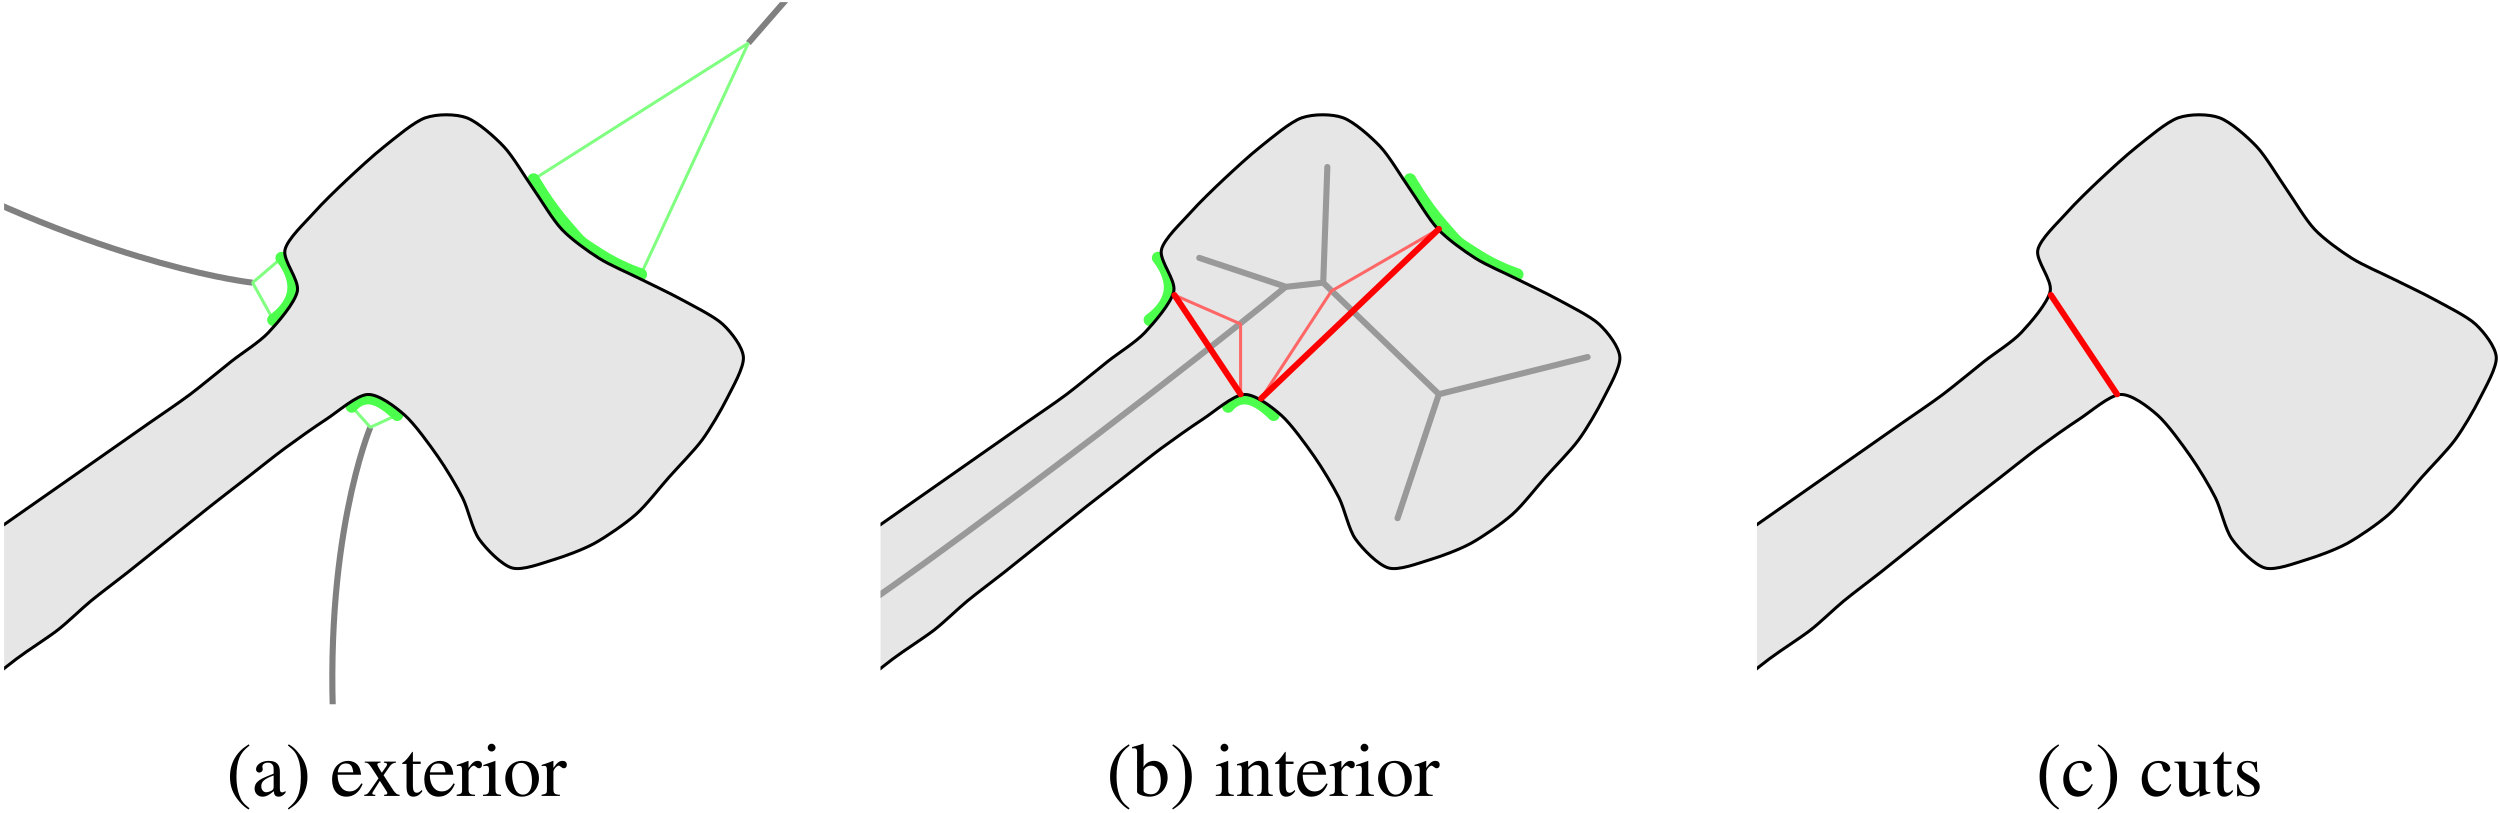 <?xml version="1.0" encoding="UTF-8"?>
<svg xmlns="http://www.w3.org/2000/svg" xmlns:xlink="http://www.w3.org/1999/xlink" width="326pt" height="106pt" viewBox="0 0 326 106" version="1.1">
<defs>
<g>
<symbol overflow="visible" id="glyph0-0">
<path style="stroke:none;" d=""/>
</symbol>
<symbol overflow="visible" id="glyph0-1">
<path style="stroke:none;" d="M 2.938 -6.734 C 2.203 -6.266 1.906 -6 1.531 -5.547 C 0.828 -4.672 0.484 -3.672 0.484 -2.516 C 0.484 -1.25 0.844 -0.266 1.719 0.75 C 2.141 1.219 2.391 1.453 2.906 1.766 L 3.031 1.609 C 2.234 0.984 1.953 0.625 1.688 -0.125 C 1.453 -0.781 1.328 -1.547 1.328 -2.547 C 1.328 -3.594 1.469 -4.406 1.734 -5.031 C 2.016 -5.641 2.312 -6 3.031 -6.578 Z M 2.938 -6.734 "/>
</symbol>
<symbol overflow="visible" id="glyph0-2">
<path style="stroke:none;" d="M 4.406 -0.656 C 4.234 -0.516 4.109 -0.469 3.969 -0.469 C 3.734 -0.469 3.672 -0.609 3.672 -1.047 L 3.672 -2.984 C 3.672 -3.516 3.625 -3.797 3.469 -4.031 C 3.25 -4.391 2.828 -4.578 2.234 -4.578 C 1.297 -4.578 0.562 -4.094 0.562 -3.469 C 0.562 -3.234 0.75 -3.047 0.984 -3.047 C 1.219 -3.047 1.438 -3.234 1.438 -3.453 C 1.438 -3.5 1.422 -3.547 1.422 -3.625 C 1.391 -3.703 1.391 -3.781 1.391 -3.859 C 1.391 -4.125 1.703 -4.344 2.109 -4.344 C 2.594 -4.344 2.859 -4.062 2.859 -3.516 L 2.859 -2.906 C 1.328 -2.297 1.156 -2.219 0.734 -1.828 C 0.516 -1.641 0.375 -1.297 0.375 -0.969 C 0.375 -0.344 0.812 0.094 1.422 0.094 C 1.859 0.094 2.266 -0.109 2.875 -0.625 C 2.922 -0.109 3.094 0.094 3.516 0.094 C 3.844 0.094 4.062 -0.016 4.406 -0.406 Z M 2.859 -1.219 C 2.859 -0.922 2.812 -0.828 2.609 -0.703 C 2.359 -0.562 2.078 -0.484 1.875 -0.484 C 1.531 -0.484 1.25 -0.812 1.25 -1.25 L 1.25 -1.281 C 1.25 -1.875 1.656 -2.234 2.859 -2.672 Z M 2.859 -1.219 "/>
</symbol>
<symbol overflow="visible" id="glyph0-3">
<path style="stroke:none;" d="M 0.375 1.766 C 1.109 1.281 1.422 1.031 1.781 0.562 C 2.5 -0.297 2.844 -1.297 2.844 -2.469 C 2.844 -3.734 2.469 -4.703 1.594 -5.719 C 1.188 -6.203 0.922 -6.422 0.406 -6.734 L 0.297 -6.578 C 1.094 -5.953 1.359 -5.609 1.641 -4.859 C 1.875 -4.188 1.984 -3.422 1.984 -2.438 C 1.984 -1.391 1.859 -0.562 1.578 0.047 C 1.312 0.672 1 1.031 0.297 1.609 Z M 0.375 1.766 "/>
</symbol>
<symbol overflow="visible" id="glyph0-4">
<path style="stroke:none;" d="M 4.062 -1.641 C 3.594 -0.875 3.156 -0.594 2.516 -0.594 C 1.953 -0.594 1.531 -0.875 1.234 -1.453 C 1.062 -1.828 0.984 -2.156 0.969 -2.766 L 4.031 -2.766 C 3.953 -3.406 3.859 -3.703 3.609 -4.016 C 3.312 -4.375 2.844 -4.578 2.328 -4.578 C 1.828 -4.578 1.359 -4.406 0.984 -4.062 C 0.516 -3.656 0.25 -2.953 0.25 -2.141 C 0.25 -0.75 0.969 0.094 2.109 0.094 C 3.062 0.094 3.812 -0.484 4.234 -1.562 Z M 0.984 -3.078 C 1.094 -3.859 1.438 -4.234 2.047 -4.234 C 2.656 -4.234 2.891 -3.953 3.016 -3.078 Z M 0.984 -3.078 "/>
</symbol>
<symbol overflow="visible" id="glyph0-5">
<path style="stroke:none;" d="M 2.766 0 L 4.781 0 L 4.781 -0.156 C 4.469 -0.156 4.266 -0.312 3.953 -0.75 L 2.688 -2.703 L 3.516 -3.891 C 3.703 -4.172 4 -4.328 4.312 -4.344 L 4.312 -4.484 L 2.734 -4.484 L 2.734 -4.344 C 3.047 -4.312 3.141 -4.25 3.141 -4.109 C 3.141 -4 3.016 -3.781 2.766 -3.469 C 2.719 -3.406 2.609 -3.234 2.469 -3.031 L 2.328 -3.234 C 2.047 -3.656 1.875 -3.984 1.875 -4.109 C 1.875 -4.25 2 -4.328 2.297 -4.344 L 2.297 -4.484 L 0.234 -4.484 L 0.234 -4.344 L 0.328 -4.344 C 0.625 -4.344 0.781 -4.203 1.094 -3.734 L 2.031 -2.297 L 0.891 -0.656 C 0.594 -0.25 0.5 -0.172 0.172 -0.156 L 0.172 0 L 1.609 0 L 1.609 -0.156 C 1.328 -0.156 1.219 -0.203 1.219 -0.328 C 1.219 -0.391 1.281 -0.531 1.422 -0.734 L 2.203 -1.969 L 3.109 -0.562 C 3.156 -0.516 3.172 -0.453 3.172 -0.391 C 3.172 -0.203 3.094 -0.172 2.766 -0.156 Z M 2.766 0 "/>
</symbol>
<symbol overflow="visible" id="glyph0-6">
<path style="stroke:none;" d="M 2.547 -4.484 L 1.531 -4.484 L 1.531 -5.641 C 1.531 -5.734 1.531 -5.766 1.469 -5.766 C 1.391 -5.688 1.328 -5.594 1.266 -5.5 C 0.891 -4.938 0.453 -4.469 0.297 -4.422 C 0.188 -4.359 0.125 -4.281 0.125 -4.234 C 0.125 -4.203 0.141 -4.188 0.172 -4.172 L 0.703 -4.172 L 0.703 -1.172 C 0.703 -0.328 1 0.094 1.578 0.094 C 2.078 0.094 2.453 -0.141 2.781 -0.656 L 2.656 -0.766 C 2.438 -0.516 2.266 -0.422 2.047 -0.422 C 1.688 -0.422 1.531 -0.688 1.531 -1.312 L 1.531 -4.172 L 2.547 -4.172 Z M 2.547 -4.484 "/>
</symbol>
<symbol overflow="visible" id="glyph0-7">
<path style="stroke:none;" d="M 0.062 -3.891 C 0.203 -3.922 0.297 -3.922 0.422 -3.922 C 0.672 -3.922 0.75 -3.766 0.75 -3.328 L 0.75 -0.844 C 0.75 -0.344 0.688 -0.266 0.047 -0.156 L 0.047 0 L 2.438 0 L 2.438 -0.156 C 1.766 -0.172 1.594 -0.328 1.594 -0.891 L 1.594 -3.141 C 1.594 -3.453 2.031 -3.953 2.297 -3.953 C 2.359 -3.953 2.438 -3.906 2.547 -3.812 C 2.719 -3.672 2.828 -3.609 2.953 -3.609 C 3.188 -3.609 3.344 -3.781 3.344 -4.062 C 3.344 -4.391 3.125 -4.578 2.797 -4.578 C 2.375 -4.578 2.078 -4.359 1.594 -3.656 L 1.594 -4.562 L 1.547 -4.578 C 1.016 -4.359 0.656 -4.234 0.062 -4.047 Z M 0.062 -3.891 "/>
</symbol>
<symbol overflow="visible" id="glyph0-8">
<path style="stroke:none;" d="M 1.75 -4.578 L 0.203 -4.031 L 0.203 -3.891 L 0.281 -3.891 C 0.406 -3.922 0.531 -3.922 0.625 -3.922 C 0.859 -3.922 0.953 -3.766 0.953 -3.328 L 0.953 -1.016 C 0.953 -0.297 0.844 -0.188 0.156 -0.156 L 0.156 0 L 2.516 0 L 2.516 -0.156 C 1.859 -0.203 1.781 -0.297 1.781 -1.016 L 1.781 -4.562 Z M 1.281 -6.812 C 1 -6.812 0.781 -6.578 0.781 -6.297 C 0.781 -6.016 1 -5.797 1.281 -5.797 C 1.562 -5.797 1.797 -6.016 1.797 -6.297 C 1.797 -6.578 1.562 -6.812 1.281 -6.812 Z M 1.281 -6.812 "/>
</symbol>
<symbol overflow="visible" id="glyph0-9">
<path style="stroke:none;" d="M 2.5 -4.578 C 1.203 -4.578 0.297 -3.625 0.297 -2.25 C 0.297 -0.906 1.219 0.094 2.469 0.094 C 3.734 0.094 4.688 -0.953 4.688 -2.328 C 4.688 -3.641 3.766 -4.578 2.5 -4.578 Z M 2.359 -4.312 C 3.203 -4.312 3.781 -3.344 3.781 -1.984 C 3.781 -0.859 3.344 -0.172 2.594 -0.172 C 2.203 -0.172 1.828 -0.422 1.625 -0.812 C 1.344 -1.328 1.188 -2.031 1.188 -2.734 C 1.188 -3.688 1.656 -4.312 2.359 -4.312 Z M 2.359 -4.312 "/>
</symbol>
<symbol overflow="visible" id="glyph0-10">
<path style="stroke:none;" d="M 1.531 -6.781 L 1.469 -6.812 C 1.062 -6.656 0.781 -6.578 0.312 -6.453 L 0.031 -6.375 L 0.031 -6.203 C 0.094 -6.219 0.125 -6.219 0.203 -6.219 C 0.594 -6.219 0.688 -6.125 0.688 -5.719 L 0.688 -0.531 C 0.688 -0.234 1.531 0.094 2.328 0.094 C 3.656 0.094 4.672 -1 4.672 -2.422 C 4.672 -3.656 3.906 -4.578 2.906 -4.578 C 2.297 -4.578 1.719 -4.234 1.531 -3.734 Z M 1.531 -3.203 C 1.531 -3.594 2 -3.953 2.516 -3.953 C 3.297 -3.953 3.781 -3.188 3.781 -1.969 C 3.781 -0.859 3.312 -0.219 2.5 -0.219 C 1.969 -0.219 1.531 -0.453 1.531 -0.703 Z M 1.531 -3.203 "/>
</symbol>
<symbol overflow="visible" id="glyph0-11">
<path style="stroke:none;" d="M 0.156 -3.969 C 0.219 -4 0.312 -4 0.422 -4 C 0.703 -4 0.797 -3.859 0.797 -3.375 L 0.797 -0.891 C 0.797 -0.328 0.688 -0.188 0.172 -0.156 L 0.172 0 L 2.297 0 L 2.297 -0.156 C 1.781 -0.188 1.641 -0.312 1.641 -0.672 L 1.641 -3.469 C 2.109 -3.922 2.328 -4.031 2.656 -4.031 C 3.156 -4.031 3.391 -3.734 3.391 -3.078 L 3.391 -0.984 C 3.391 -0.359 3.266 -0.188 2.766 -0.156 L 2.766 0 L 4.828 0 L 4.828 -0.156 C 4.344 -0.203 4.234 -0.312 4.234 -0.812 L 4.234 -3.094 C 4.234 -4.031 3.781 -4.578 3.047 -4.578 C 2.594 -4.578 2.281 -4.422 1.609 -3.781 L 1.609 -4.562 L 1.531 -4.578 C 1.047 -4.406 0.703 -4.297 0.156 -4.141 Z M 0.156 -3.969 "/>
</symbol>
<symbol overflow="visible" id="glyph0-12">
<path style="stroke:none;" d="M 3.969 -1.562 C 3.484 -0.859 3.125 -0.625 2.562 -0.625 C 1.656 -0.625 1.016 -1.422 1.016 -2.562 C 1.016 -3.594 1.562 -4.297 2.375 -4.297 C 2.734 -4.297 2.859 -4.188 2.953 -3.812 L 3.016 -3.594 C 3.094 -3.312 3.281 -3.141 3.484 -3.141 C 3.75 -3.141 3.969 -3.328 3.969 -3.562 C 3.969 -4.109 3.266 -4.578 2.438 -4.578 C 1.938 -4.578 1.438 -4.391 1.031 -4.031 C 0.531 -3.594 0.25 -2.906 0.25 -2.125 C 0.25 -0.828 1.031 0.094 2.141 0.094 C 2.594 0.094 2.984 -0.062 3.344 -0.375 C 3.625 -0.609 3.812 -0.875 4.109 -1.469 Z M 3.969 -1.562 "/>
</symbol>
<symbol overflow="visible" id="glyph0-13">
<path style="stroke:none;" d="M 4.781 -0.5 L 4.719 -0.5 C 4.266 -0.5 4.156 -0.609 4.156 -1.062 L 4.156 -4.484 L 2.578 -4.484 L 2.578 -4.312 C 3.203 -4.281 3.312 -4.188 3.312 -3.688 L 3.312 -1.344 C 3.312 -1.062 3.266 -0.922 3.125 -0.812 C 2.859 -0.594 2.547 -0.484 2.25 -0.484 C 1.859 -0.484 1.547 -0.812 1.547 -1.234 L 1.547 -4.484 L 0.094 -4.484 L 0.094 -4.344 C 0.562 -4.312 0.703 -4.172 0.703 -3.703 L 0.703 -1.203 C 0.703 -0.406 1.188 0.094 1.906 0.094 C 2.281 0.094 2.672 -0.062 2.938 -0.328 L 3.375 -0.75 L 3.375 0.062 L 3.406 0.094 C 3.906 -0.109 4.266 -0.219 4.781 -0.359 Z M 4.781 -0.5 "/>
</symbol>
<symbol overflow="visible" id="glyph0-14">
<path style="stroke:none;" d="M 3.141 -3.125 L 3.094 -4.484 L 2.984 -4.484 L 2.969 -4.469 C 2.875 -4.391 2.875 -4.391 2.828 -4.391 C 2.766 -4.391 2.672 -4.406 2.562 -4.453 C 2.344 -4.531 2.125 -4.578 1.859 -4.578 C 1.078 -4.578 0.516 -4.062 0.516 -3.344 C 0.516 -2.797 0.828 -2.391 1.672 -1.906 L 2.25 -1.578 C 2.609 -1.391 2.766 -1.141 2.766 -0.844 C 2.766 -0.406 2.453 -0.125 1.938 -0.125 C 1.609 -0.125 1.297 -0.25 1.109 -0.469 C 0.891 -0.719 0.812 -0.953 0.672 -1.516 L 0.516 -1.516 L 0.516 0.047 L 0.641 0.047 C 0.719 -0.062 0.75 -0.078 0.875 -0.078 C 0.969 -0.078 1.109 -0.062 1.328 0 C 1.609 0.062 1.891 0.094 2.062 0.094 C 2.828 0.094 3.469 -0.484 3.469 -1.172 C 3.469 -1.672 3.234 -2 2.625 -2.359 L 1.562 -3 C 1.281 -3.156 1.125 -3.406 1.125 -3.672 C 1.125 -4.078 1.438 -4.359 1.891 -4.359 C 2.469 -4.359 2.766 -4.016 2.984 -3.125 Z M 3.141 -3.125 "/>
</symbol>
</g>
<clipPath id="clip1">
  <path d="M 0.535 0.277 L 45 0.277 L 45 49 L 0.535 49 Z M 0.535 0.277 "/>
</clipPath>
<clipPath id="clip2">
  <path d="M 32 44 L 66 44 L 66 91.836 L 32 91.836 Z M 32 44 "/>
</clipPath>
<clipPath id="clip3">
  <path d="M 86 0.277 L 102.867 0.277 L 102.867 17 L 86 17 Z M 86 0.277 "/>
</clipPath>
<clipPath id="clip4">
  <path d="M 47 0.277 L 102.867 0.277 L 102.867 59 L 47 59 Z M 47 0.277 "/>
</clipPath>
<clipPath id="clip5">
  <path d="M 0.535 14 L 97 14 L 97 91.836 L 0.535 91.836 Z M 0.535 14 "/>
</clipPath>
<clipPath id="clip6">
  <path d="M 0.535 9 L 102.867 9 L 102.867 91.836 L 0.535 91.836 Z M 0.535 9 "/>
</clipPath>
<clipPath id="clip7">
  <path d="M 161 0.277 L 217.152 0.277 L 217.152 59 L 161 59 Z M 161 0.277 "/>
</clipPath>
<clipPath id="clip8">
  <path d="M 114.82 14 L 212 14 L 212 91.836 L 114.82 91.836 Z M 114.82 14 "/>
</clipPath>
<clipPath id="clip9">
  <path d="M 114.82 9 L 217 9 L 217 91.836 L 114.82 91.836 Z M 114.82 9 "/>
</clipPath>
<clipPath id="clip10">
  <path d="M 114.82 26 L 179 26 L 179 91.836 L 114.82 91.836 Z M 114.82 26 "/>
</clipPath>
<clipPath id="clip11">
  <path d="M 145 10 L 217.152 10 L 217.152 79 L 145 79 Z M 145 10 "/>
</clipPath>
<clipPath id="clip12">
  <path d="M 229.109 14 L 326 14 L 326 91.836 L 229.109 91.836 Z M 229.109 14 "/>
</clipPath>
<clipPath id="clip13">
  <path d="M 229.109 9 L 326 9 L 326 91.836 L 229.109 91.836 Z M 229.109 9 "/>
</clipPath>
</defs>
<g id="surface1">
<g clip-path="url(#clip1)" clip-rule="nonzero">
<path style="fill:none;stroke-width:0.797;stroke-linecap:butt;stroke-linejoin:miter;stroke:rgb(50%,50%,50%);stroke-opacity:1;stroke-miterlimit:10;" d="M -0 -0 C -0 -0 -17.746 1.902 -43.176 15.043 C -68.61 28.183 -91.649 47.359 -91.649 47.359 " transform="matrix(1,0,0,-1,32.942,36.863)"/>
</g>
<g clip-path="url(#clip2)" clip-rule="nonzero">
<path style="fill:none;stroke-width:0.797;stroke-linecap:butt;stroke-linejoin:miter;stroke:rgb(50%,50%,50%);stroke-opacity:1;stroke-miterlimit:10;" d="M -0.002 -0.001 C -0.002 -0.001 -6.365 -15.044 -4.674 -41.505 C -2.978 -67.97 6.1 -95.364 6.1 -95.364 " transform="matrix(1,0,0,-1,48.295,55.718)"/>
</g>
<g clip-path="url(#clip3)" clip-rule="nonzero">
<path style="fill:none;stroke-width:0.797;stroke-linecap:butt;stroke-linejoin:miter;stroke:rgb(50%,50%,50%);stroke-opacity:1;stroke-miterlimit:10;" d="M 0 0.002 C 0 0.002 18.746 21.502 18.746 21.502 " transform="matrix(1,0,0,-1,97.586,5.619)"/>
</g>
<path style="fill:none;stroke-width:0.398;stroke-linecap:butt;stroke-linejoin:bevel;stroke:rgb(50%,100%,50%);stroke-opacity:1;stroke-miterlimit:10;" d="M 0.002 0.002 L -3.772 -3.232 L -1.076 -8.08 " transform="matrix(1,0,0,-1,36.713,33.631)"/>
<path style="fill:none;stroke-width:0.398;stroke-linecap:butt;stroke-linejoin:bevel;stroke:rgb(50%,100%,50%);stroke-opacity:1;stroke-miterlimit:10;" d="M 0 0.001 L 2.422 -2.695 L 5.926 -1.077 " transform="matrix(1,0,0,-1,45.871,53.024)"/>
<path style="fill:none;stroke-width:0.398;stroke-linecap:butt;stroke-linejoin:bevel;stroke:rgb(50%,100%,50%);stroke-opacity:1;stroke-miterlimit:10;" d="M -0.002 0.001 L 14.006 30.169 L -14.006 12.392 " transform="matrix(1,0,0,-1,83.58,35.786)"/>
<path style="fill:none;stroke-width:1.594;stroke-linecap:round;stroke-linejoin:miter;stroke:rgb(29.999%,100%,29.999%);stroke-opacity:1;stroke-miterlimit:10;" d="M 0.002 0.002 C 0.002 0.002 1.822 -2.104 1.525 -4.346 C 1.224 -6.592 -1.076 -8.08 -1.076 -8.08 " transform="matrix(1,0,0,-1,36.713,33.631)"/>
<path style="fill:none;stroke-width:1.594;stroke-linecap:round;stroke-linejoin:miter;stroke:rgb(29.999%,100%,29.999%);stroke-opacity:1;stroke-miterlimit:10;" d="M 0 0.001 C 0 0.001 0.953 1.341 2.598 1.044 C 4.242 0.743 5.926 -1.077 5.926 -1.077 " transform="matrix(1,0,0,-1,45.871,53.024)"/>
<g clip-path="url(#clip4)" clip-rule="nonzero">
<path style="fill:none;stroke-width:1.594;stroke-linecap:round;stroke-linejoin:miter;stroke:rgb(29.999%,100%,29.999%);stroke-opacity:1;stroke-miterlimit:10;" d="M -0.002 0.001 C -0.002 0.001 -2.767 0.872 -5.486 2.653 C -8.205 4.438 -7.431 3.724 -9.795 6.427 C -12.162 9.126 -14.006 12.392 -14.006 12.392 " transform="matrix(1,0,0,-1,83.58,35.786)"/>
</g>
<g clip-path="url(#clip5)" clip-rule="nonzero">
<path style=" stroke:none;fill-rule:nonzero;fill:rgb(89.999%,89.999%,89.999%);fill-opacity:1;" d="M -85.102 141.387 C -84.426 142.73 -81.672 144.949 -80.254 145.695 C -78.832 146.441 -76.359 147.223 -74.867 146.773 C -73.371 146.324 -70.898 143.809 -69.48 142.465 C -68.062 141.117 -66.051 138.574 -64.633 137.078 C -63.215 135.582 -60.668 132.961 -59.246 131.691 C -57.828 130.422 -55.746 129.043 -54.398 127.922 C -53.055 126.801 -50.973 124.809 -49.551 123.613 C -48.133 122.418 -45.586 120.426 -44.168 119.305 C -42.746 118.184 -40.664 116.504 -39.32 115.535 C -37.977 114.562 -35.816 113.273 -34.473 112.305 C -33.129 111.332 -31.043 109.504 -29.625 108.531 C -28.207 107.562 -25.734 106.348 -24.238 105.301 C -22.746 104.254 -20.348 102.113 -18.855 100.992 C -17.359 99.871 -14.961 98.195 -13.469 97.223 C -11.973 96.25 -9.5 94.961 -8.082 93.992 C -6.66 93.02 -4.652 91.34 -3.234 90.219 C -1.816 89.102 0.656 87.031 2.152 85.914 C 3.645 84.793 6.191 83.188 7.539 82.145 C 8.883 81.098 10.578 79.418 11.848 78.371 C 13.117 77.324 15.273 75.723 16.691 74.602 C 18.113 73.48 20.586 71.488 22.078 70.293 C 23.574 69.098 26.047 67.105 27.465 65.984 C 28.883 64.863 30.969 63.262 32.312 62.215 C 33.66 61.168 35.742 59.492 37.16 58.445 C 38.578 57.398 41.051 55.645 42.547 54.672 C 44.039 53.703 46.512 51.52 47.93 51.441 C 49.352 51.367 51.508 53.016 52.777 54.137 C 54.051 55.258 56.043 58.027 57.086 59.523 C 58.133 61.016 59.57 63.414 60.316 64.906 C 61.066 66.402 61.578 69.023 62.473 70.293 C 63.371 71.562 65.438 73.691 66.781 74.062 C 68.129 74.438 70.672 73.434 72.168 72.988 C 73.664 72.539 76.059 71.652 77.555 70.832 C 79.047 70.008 81.594 68.258 82.938 67.062 C 84.285 65.867 86.051 63.559 87.25 62.215 C 88.445 60.867 90.512 58.785 91.559 57.367 C 92.602 55.949 94.043 53.477 94.789 51.98 C 95.535 50.488 97.02 47.941 96.941 46.594 C 96.867 45.25 95.371 43.332 94.25 42.285 C 93.129 41.242 90.359 39.879 88.863 39.055 C 87.371 38.234 84.973 37.109 83.477 36.363 C 81.984 35.613 79.512 34.566 78.094 33.668 C 76.672 32.773 74.441 31.168 73.246 29.898 C 72.051 28.629 70.52 26.008 69.473 24.516 C 68.43 23.02 66.898 20.398 65.707 19.129 C 64.508 17.859 62.277 15.879 60.859 15.359 C 59.438 14.836 56.965 14.836 55.473 15.359 C 53.977 15.879 51.508 18.008 50.086 19.129 C 48.668 20.25 46.508 22.242 45.238 23.438 C 43.969 24.633 42.051 26.477 40.93 27.746 C 39.809 29.016 37.457 31.172 37.16 32.594 C 36.859 34.012 39.074 36.484 38.773 37.977 C 38.477 39.473 36.199 42.094 35.004 43.363 C 33.809 44.633 31.578 46.012 30.16 47.133 C 28.738 48.254 26.266 50.32 24.773 51.441 C 23.277 52.562 20.883 54.168 19.387 55.211 C 17.891 56.258 15.496 57.938 14 58.984 C 12.504 60.027 10.109 61.707 8.617 62.754 C 7.121 63.801 4.723 65.477 3.227 66.523 C 1.734 67.57 -0.66 69.246 -2.156 70.293 C -3.652 71.34 -6.121 73.09 -7.543 74.062 C -8.961 75.035 -10.969 76.324 -12.391 77.293 C -13.809 78.266 -16.281 80.02 -17.777 81.066 C -19.27 82.113 -21.742 83.789 -23.16 84.836 C -24.582 85.883 -26.59 87.559 -28.008 88.605 C -29.43 89.652 -31.977 91.406 -33.395 92.375 C -34.816 93.348 -36.824 94.562 -38.242 95.609 C -39.664 96.652 -42.133 98.719 -43.629 99.914 C -45.121 101.113 -47.52 103.027 -49.016 104.223 C -50.508 105.418 -52.98 107.41 -54.398 108.531 C -55.82 109.652 -57.828 111.109 -59.246 112.305 C -60.668 113.5 -63.215 115.879 -64.633 117.152 C -66.051 118.422 -68.133 120.188 -69.48 121.461 C -70.824 122.73 -72.91 125.035 -74.328 126.309 C -75.746 127.578 -78.293 129.344 -79.715 130.613 C -81.133 131.887 -83.812 134.715 -84.562 135.461 C -85.309 136.211 -85.023 135.18 -85.102 136 C -85.176 136.824 -85.773 140.043 -85.102 141.387 Z M -85.102 141.387 "/>
</g>
<g clip-path="url(#clip6)" clip-rule="nonzero">
<path style="fill:none;stroke-width:0.398;stroke-linecap:butt;stroke-linejoin:miter;stroke:rgb(0%,0%,0%);stroke-opacity:1;stroke-miterlimit:10;" d="M -0.002 -0 C 0.674 -1.344 3.428 -3.563 4.846 -4.309 C 6.268 -5.055 8.74 -5.836 10.233 -5.387 C 11.729 -4.938 14.201 -2.422 15.619 -1.078 C 17.037 0.27 19.049 2.812 20.467 4.309 C 21.885 5.805 24.432 8.426 25.854 9.695 C 27.272 10.965 29.354 12.344 30.701 13.465 C 32.045 14.586 34.127 16.578 35.549 17.773 C 36.967 18.969 39.514 20.961 40.932 22.082 C 42.354 23.203 44.436 24.883 45.779 25.852 C 47.123 26.824 49.283 28.113 50.627 29.082 C 51.971 30.055 54.057 31.883 55.475 32.855 C 56.893 33.824 59.365 35.039 60.861 36.086 C 62.354 37.133 64.752 39.273 66.244 40.395 C 67.74 41.516 70.139 43.191 71.631 44.164 C 73.127 45.137 75.6 46.426 77.018 47.395 C 78.44 48.367 80.447 50.047 81.865 51.168 C 83.283 52.285 85.756 54.355 87.252 55.473 C 88.744 56.594 91.291 58.199 92.639 59.242 C 93.983 60.289 95.678 61.969 96.947 63.016 C 98.217 64.062 100.373 65.664 101.791 66.785 C 103.213 67.906 105.686 69.898 107.178 71.094 C 108.674 72.289 111.147 74.281 112.565 75.402 C 113.983 76.523 116.068 78.125 117.412 79.172 C 118.76 80.219 120.842 81.895 122.26 82.941 C 123.678 83.988 126.15 85.742 127.647 86.715 C 129.139 87.684 131.611 89.867 133.029 89.945 C 134.451 90.02 136.608 88.371 137.877 87.25 C 139.15 86.129 141.143 83.359 142.186 81.863 C 143.233 80.371 144.67 77.973 145.416 76.48 C 146.166 74.984 146.678 72.363 147.572 71.094 C 148.471 69.824 150.537 67.695 151.881 67.324 C 153.229 66.949 155.772 67.953 157.268 68.398 C 158.764 68.848 161.158 69.734 162.654 70.555 C 164.147 71.379 166.693 73.129 168.037 74.324 C 169.385 75.52 171.15 77.828 172.35 79.172 C 173.545 80.52 175.611 82.602 176.658 84.02 C 177.701 85.437 179.143 87.91 179.889 89.406 C 180.635 90.898 182.119 93.445 182.041 94.793 C 181.967 96.137 180.471 98.055 179.35 99.102 C 178.229 100.145 175.459 101.508 173.963 102.332 C 172.471 103.152 170.072 104.277 168.576 105.023 C 167.084 105.773 164.611 106.82 163.193 107.719 C 161.772 108.613 159.541 110.219 158.346 111.488 C 157.15 112.758 155.619 115.379 154.572 116.871 C 153.529 118.367 151.998 120.988 150.807 122.258 C 149.608 123.527 147.377 125.508 145.959 126.027 C 144.537 126.551 142.065 126.551 140.572 126.027 C 139.076 125.508 136.608 123.379 135.186 122.258 C 133.768 121.137 131.608 119.145 130.338 117.949 C 129.068 116.754 127.15 114.91 126.029 113.641 C 124.908 112.371 122.557 110.215 122.26 108.793 C 121.959 107.375 124.174 104.902 123.873 103.41 C 123.576 101.914 121.299 99.293 120.104 98.023 C 118.908 96.754 116.678 95.375 115.26 94.254 C 113.838 93.133 111.365 91.066 109.873 89.945 C 108.377 88.824 105.983 87.219 104.486 86.176 C 102.99 85.129 100.596 83.449 99.1 82.402 C 97.604 81.359 95.209 79.68 93.717 78.633 C 92.221 77.586 89.822 75.91 88.326 74.863 C 86.834 73.816 84.44 72.141 82.943 71.094 C 81.447 70.047 78.979 68.297 77.557 67.324 C 76.139 66.352 74.131 65.062 72.709 64.094 C 71.291 63.121 68.818 61.367 67.322 60.32 C 65.83 59.273 63.358 57.598 61.94 56.551 C 60.518 55.504 58.51 53.828 57.092 52.781 C 55.67 51.734 53.123 49.98 51.705 49.012 C 50.283 48.039 48.275 46.824 46.858 45.777 C 45.436 44.734 42.967 42.668 41.471 41.473 C 39.979 40.273 37.58 38.359 36.084 37.164 C 34.592 35.969 32.119 33.977 30.701 32.855 C 29.279 31.734 27.272 30.277 25.854 29.082 C 24.432 27.887 21.885 25.508 20.467 24.234 C 19.049 22.965 16.967 21.199 15.619 19.926 C 14.275 18.656 12.19 16.352 10.772 15.078 C 9.354 13.809 6.807 12.043 5.385 10.773 C 3.967 9.5 1.287 6.672 0.537 5.926 C -0.209 5.176 0.076 6.207 -0.002 5.387 C -0.076 4.562 -0.674 1.344 -0.002 -0 Z M -0.002 -0 " transform="matrix(1,0,0,-1,-85.1,141.387)"/>
</g>
<path style="fill:none;stroke-width:1.594;stroke-linecap:round;stroke-linejoin:miter;stroke:rgb(29.999%,100%,29.999%);stroke-opacity:1;stroke-miterlimit:10;" d="M 0.001 0.002 C 0.001 0.002 1.821 -2.104 1.524 -4.346 C 1.224 -6.592 -1.077 -8.08 -1.077 -8.08 " transform="matrix(1,0,0,-1,150.999,33.631)"/>
<path style="fill:none;stroke-width:1.594;stroke-linecap:round;stroke-linejoin:miter;stroke:rgb(29.999%,100%,29.999%);stroke-opacity:1;stroke-miterlimit:10;" d="M -0.001 0.001 C -0.001 0.001 0.956 1.341 2.601 1.044 C 4.242 0.743 5.925 -1.077 5.925 -1.077 " transform="matrix(1,0,0,-1,160.157,53.024)"/>
<g clip-path="url(#clip7)" clip-rule="nonzero">
<path style="fill:none;stroke-width:1.594;stroke-linecap:round;stroke-linejoin:miter;stroke:rgb(29.999%,100%,29.999%);stroke-opacity:1;stroke-miterlimit:10;" d="M 0.001 0.001 C 0.001 0.001 -2.768 0.872 -5.487 2.653 C -8.206 4.438 -7.432 3.724 -9.795 6.427 C -12.159 9.126 -14.006 12.392 -14.006 12.392 " transform="matrix(1,0,0,-1,197.866,35.786)"/>
</g>
<g clip-path="url(#clip8)" clip-rule="nonzero">
<path style=" stroke:none;fill-rule:nonzero;fill:rgb(89.999%,89.999%,89.999%);fill-opacity:1;" d="M 29.188 141.387 C 29.859 142.73 32.613 144.949 34.035 145.695 C 35.453 146.441 37.926 147.223 39.418 146.773 C 40.914 146.324 43.387 143.809 44.805 142.465 C 46.227 141.117 48.234 138.574 49.652 137.078 C 51.074 135.582 53.617 132.961 55.039 131.691 C 56.457 130.422 58.543 129.043 59.887 127.922 C 61.23 126.801 63.312 124.809 64.734 123.613 C 66.152 122.418 68.699 120.426 70.121 119.305 C 71.539 118.184 73.621 116.504 74.965 115.535 C 76.312 114.562 78.469 113.273 79.812 112.305 C 81.16 111.332 83.242 109.504 84.66 108.531 C 86.082 107.562 88.551 106.348 90.047 105.301 C 91.543 104.254 93.938 102.113 95.434 100.992 C 96.926 99.871 99.324 98.195 100.816 97.223 C 102.312 96.25 104.785 94.961 106.203 93.992 C 107.625 93.02 109.633 91.34 111.051 90.219 C 112.473 89.102 114.941 87.031 116.438 85.914 C 117.93 84.793 120.477 83.188 121.824 82.145 C 123.168 81.098 124.863 79.418 126.133 78.371 C 127.402 77.324 129.559 75.723 130.98 74.602 C 132.398 73.48 134.871 71.488 136.367 70.293 C 137.859 69.098 140.332 67.105 141.75 65.984 C 143.172 64.863 145.254 63.262 146.598 62.215 C 147.945 61.168 150.027 59.492 151.445 58.445 C 152.867 57.398 155.336 55.645 156.832 54.672 C 158.328 53.703 160.797 51.52 162.219 51.441 C 163.637 51.367 165.793 53.016 167.062 54.137 C 168.336 55.258 170.328 58.027 171.375 59.523 C 172.418 61.016 173.855 63.414 174.605 64.906 C 175.352 66.402 175.863 69.023 176.758 70.293 C 177.656 71.562 179.723 73.691 181.066 74.062 C 182.414 74.438 184.961 73.434 186.453 72.988 C 187.949 72.539 190.344 71.652 191.84 70.832 C 193.336 70.008 195.879 68.258 197.227 67.062 C 198.57 65.867 200.34 63.559 201.535 62.215 C 202.73 60.867 204.797 58.785 205.844 57.367 C 206.891 55.949 208.328 53.477 209.074 51.98 C 209.82 50.488 211.305 47.941 211.23 46.594 C 211.156 45.25 209.656 43.332 208.535 42.285 C 207.414 41.242 204.645 39.879 203.148 39.055 C 201.656 38.234 199.258 37.109 197.766 36.363 C 196.27 35.613 193.797 34.566 192.379 33.668 C 190.957 32.773 188.727 31.168 187.531 29.898 C 186.336 28.629 184.809 26.008 183.762 24.516 C 182.715 23.02 181.188 20.398 179.992 19.129 C 178.797 17.859 176.562 15.879 175.145 15.359 C 173.723 14.836 171.254 14.836 169.758 15.359 C 168.262 15.879 165.793 18.008 164.371 19.129 C 162.953 20.25 160.797 22.242 159.523 23.438 C 158.254 24.633 156.336 26.477 155.215 27.746 C 154.094 29.016 151.746 31.172 151.445 32.594 C 151.148 34.012 153.359 36.484 153.062 37.977 C 152.762 39.473 150.484 42.094 149.293 43.363 C 148.094 44.633 145.863 46.012 144.445 47.133 C 143.023 48.254 140.555 50.32 139.059 51.441 C 137.562 52.562 135.168 54.168 133.672 55.211 C 132.176 56.258 129.781 57.938 128.285 58.984 C 126.793 60.027 124.395 61.707 122.902 62.754 C 121.406 63.801 119.008 65.477 117.516 66.523 C 116.02 67.57 113.625 69.246 112.129 70.293 C 110.633 71.34 108.164 73.09 106.742 74.062 C 105.324 75.035 103.316 76.324 101.895 77.293 C 100.477 78.266 98.004 80.02 96.508 81.066 C 95.016 82.113 92.543 83.789 91.125 84.836 C 89.703 85.883 87.695 87.559 86.277 88.605 C 84.855 89.652 82.312 91.406 80.891 92.375 C 79.473 93.348 77.465 94.562 76.043 95.609 C 74.625 96.652 72.152 98.719 70.656 99.914 C 69.164 101.113 66.766 103.027 65.27 104.223 C 63.777 105.418 61.305 107.41 59.887 108.531 C 58.465 109.652 56.457 111.109 55.039 112.305 C 53.617 113.5 51.074 115.879 49.652 117.152 C 48.234 118.422 46.152 120.188 44.805 121.461 C 43.461 122.73 41.379 125.035 39.957 126.309 C 38.539 127.578 35.992 129.344 34.574 130.613 C 33.152 131.887 30.473 134.715 29.727 135.461 C 28.977 136.211 29.262 135.18 29.188 136 C 29.109 136.824 28.512 140.043 29.188 141.387 Z M 29.188 141.387 "/>
</g>
<g clip-path="url(#clip9)" clip-rule="nonzero">
<path style="fill:none;stroke-width:0.398;stroke-linecap:butt;stroke-linejoin:miter;stroke:rgb(0%,0%,0%);stroke-opacity:1;stroke-miterlimit:10;" d="M 0.001 -0 C 0.673 -1.344 3.427 -3.563 4.849 -4.309 C 6.267 -5.055 8.739 -5.836 10.232 -5.387 C 11.728 -4.938 14.2 -2.422 15.618 -1.078 C 17.04 0.27 19.048 2.812 20.466 4.309 C 21.888 5.805 24.431 8.426 25.853 9.695 C 27.271 10.965 29.357 12.344 30.7 13.465 C 32.044 14.586 34.126 16.578 35.548 17.773 C 36.966 18.969 39.513 20.961 40.935 22.082 C 42.353 23.203 44.435 24.883 45.779 25.852 C 47.126 26.824 49.282 28.113 50.626 29.082 C 51.974 30.055 54.056 31.883 55.474 32.855 C 56.896 33.824 59.364 35.039 60.861 36.086 C 62.357 37.133 64.751 39.273 66.247 40.395 C 67.739 41.516 70.138 43.191 71.63 44.164 C 73.126 45.137 75.599 46.426 77.017 47.395 C 78.439 48.367 80.447 50.047 81.864 51.168 C 83.286 52.285 85.755 54.355 87.251 55.473 C 88.743 56.594 91.29 58.199 92.638 59.242 C 93.982 60.289 95.677 61.969 96.947 63.016 C 98.216 64.062 100.372 65.664 101.794 66.785 C 103.212 67.906 105.685 69.898 107.181 71.094 C 108.673 72.289 111.146 74.281 112.564 75.402 C 113.986 76.523 116.068 78.125 117.411 79.172 C 118.759 80.219 120.841 81.895 122.259 82.941 C 123.681 83.988 126.15 85.742 127.646 86.715 C 129.142 87.684 131.611 89.867 133.032 89.945 C 134.45 90.02 136.607 88.371 137.876 87.25 C 139.15 86.129 141.142 83.359 142.189 81.863 C 143.232 80.371 144.669 77.973 145.419 76.48 C 146.165 74.984 146.677 72.363 147.572 71.094 C 148.47 69.824 150.536 67.695 151.88 67.324 C 153.228 66.949 155.775 67.953 157.267 68.398 C 158.763 68.848 161.157 69.734 162.654 70.555 C 164.15 71.379 166.693 73.129 168.04 74.324 C 169.384 75.52 171.154 77.828 172.349 79.172 C 173.544 80.52 175.611 82.602 176.657 84.02 C 177.704 85.437 179.142 87.91 179.888 89.406 C 180.634 90.898 182.118 93.445 182.044 94.793 C 181.97 96.137 180.47 98.055 179.349 99.102 C 178.228 100.145 175.458 101.508 173.962 102.332 C 172.47 103.152 170.072 104.277 168.579 105.023 C 167.083 105.773 164.611 106.82 163.193 107.719 C 161.771 108.613 159.54 110.219 158.345 111.488 C 157.15 112.758 155.622 115.379 154.575 116.871 C 153.529 118.367 152.001 120.988 150.806 122.258 C 149.611 123.527 147.376 125.508 145.958 126.027 C 144.536 126.551 142.068 126.551 140.572 126.027 C 139.075 125.508 136.607 123.379 135.185 122.258 C 133.767 121.137 131.611 119.145 130.337 117.949 C 129.068 116.754 127.15 114.91 126.029 113.641 C 124.907 112.371 122.56 110.215 122.259 108.793 C 121.962 107.375 124.173 104.902 123.876 103.41 C 123.575 101.914 121.298 99.293 120.107 98.023 C 118.907 96.754 116.677 95.375 115.259 94.254 C 113.837 93.133 111.368 91.066 109.872 89.945 C 108.376 88.824 105.982 87.219 104.486 86.176 C 102.989 85.129 100.595 83.449 99.099 82.402 C 97.607 81.359 95.208 79.68 93.716 78.633 C 92.22 77.586 89.822 75.91 88.329 74.863 C 86.833 73.816 84.439 72.141 82.943 71.094 C 81.447 70.047 78.978 68.297 77.556 67.324 C 76.138 66.352 74.13 65.062 72.708 64.094 C 71.29 63.121 68.818 61.367 67.322 60.32 C 65.829 59.273 63.357 57.598 61.939 56.551 C 60.517 55.504 58.509 53.828 57.091 52.781 C 55.669 51.734 53.126 49.98 51.704 49.012 C 50.286 48.039 48.279 46.824 46.857 45.777 C 45.439 44.734 42.966 42.668 41.47 41.473 C 39.978 40.273 37.579 38.359 36.083 37.164 C 34.591 35.969 32.118 33.977 30.7 32.855 C 29.279 31.734 27.271 30.277 25.853 29.082 C 24.431 27.887 21.888 25.508 20.466 24.234 C 19.048 22.965 16.966 21.199 15.618 19.926 C 14.275 18.656 12.193 16.352 10.771 15.078 C 9.353 13.809 6.806 12.043 5.388 10.773 C 3.966 9.5 1.286 6.672 0.54 5.926 C -0.21 5.176 0.075 6.207 0.001 5.387 C -0.077 4.562 -0.675 1.344 0.001 -0 Z M 0.001 -0 " transform="matrix(1,0,0,-1,29.186,141.387)"/>
</g>
<g clip-path="url(#clip10)" clip-rule="nonzero">
<path style="fill:none;stroke-width:0.797;stroke-linecap:round;stroke-linejoin:miter;stroke:rgb(59.999%,59.999%,59.999%);stroke-opacity:1;stroke-miterlimit:10;" d="M -0.002 -0 C -0.002 -0 8.405 10.793 32.315 29.625 C 56.229 48.453 59.573 48.285 86.174 67.863 C 112.776 87.441 128.186 100.176 128.186 100.176 " transform="matrix(1,0,0,-1,39.42,137.617)"/>
</g>
<g clip-path="url(#clip11)" clip-rule="nonzero">
<path style="fill:none;stroke-width:0.797;stroke-linecap:round;stroke-linejoin:miter;stroke:rgb(59.999%,59.999%,59.999%);stroke-opacity:1;stroke-miterlimit:10;" d="M 0.001 0.002 L 11.314 -3.772 L 16.161 -3.232 L 31.243 -17.775 L 25.857 -33.94 M 31.243 -17.775 L 50.638 -12.928 M 16.161 -3.232 L 16.7 11.85 " transform="matrix(1,0,0,-1,156.386,33.631)"/>
</g>
<path style="fill:none;stroke-width:0.398;stroke-linecap:butt;stroke-linejoin:bevel;stroke:rgb(100%,39.999%,39.999%);stroke-opacity:1;stroke-miterlimit:10;" d="M -0.001 -0.001 L 8.62 -3.77 L 8.62 -12.926 " transform="matrix(1,0,0,-1,153.154,38.48)"/>
<path style="fill:none;stroke-width:0.398;stroke-linecap:butt;stroke-linejoin:bevel;stroke:rgb(100%,39.999%,39.999%);stroke-opacity:1;stroke-miterlimit:10;" d="M -0.002 -0.002 L 9.158 14.006 L 23.162 22.088 " transform="matrix(1,0,0,-1,164.467,51.947)"/>
<path style="fill:none;stroke-width:0.797;stroke-linecap:round;stroke-linejoin:miter;stroke:rgb(100%,0%,0%);stroke-opacity:1;stroke-miterlimit:10;" d="M -0.001 -0.001 L 8.62 -12.926 M 11.311 -13.469 L 34.475 8.62 " transform="matrix(1,0,0,-1,153.154,38.48)"/>
<g clip-path="url(#clip12)" clip-rule="nonzero">
<path style=" stroke:none;fill-rule:nonzero;fill:rgb(89.999%,89.999%,89.999%);fill-opacity:1;" d="M 143.473 141.387 C 144.145 142.73 146.898 144.949 148.32 145.695 C 149.738 146.441 152.211 147.223 153.707 146.773 C 155.199 146.324 157.672 143.809 159.09 142.465 C 160.512 141.117 162.52 138.574 163.938 137.078 C 165.359 135.582 167.906 132.961 169.324 131.691 C 170.746 130.422 172.828 129.043 174.172 127.922 C 175.516 126.801 177.598 124.809 179.02 123.613 C 180.438 122.418 182.984 120.426 184.406 119.305 C 185.824 118.184 187.906 116.504 189.254 115.535 C 190.598 114.562 192.754 113.273 194.098 112.305 C 195.445 111.332 197.527 109.504 198.945 108.531 C 200.367 107.562 202.84 106.348 204.332 105.301 C 205.828 104.254 208.223 102.113 209.719 100.992 C 211.215 99.871 213.609 98.195 215.105 97.223 C 216.598 96.25 219.07 94.961 220.492 93.992 C 221.91 93.02 223.918 91.34 225.34 90.219 C 226.758 89.102 229.227 87.031 230.723 85.914 C 232.219 84.793 234.766 83.188 236.109 82.145 C 237.453 81.098 239.148 79.418 240.418 78.371 C 241.688 77.324 243.844 75.723 245.266 74.602 C 246.684 73.48 249.156 71.488 250.652 70.293 C 252.145 69.098 254.617 67.105 256.039 65.984 C 257.457 64.863 259.539 63.262 260.887 62.215 C 262.23 61.168 264.312 59.492 265.73 58.445 C 267.152 57.398 269.621 55.645 271.117 54.672 C 272.613 53.703 275.082 51.52 276.504 51.441 C 277.922 51.367 280.082 53.016 281.352 54.137 C 282.621 55.258 284.613 58.027 285.66 59.523 C 286.707 61.016 288.145 63.414 288.891 64.906 C 289.637 66.402 290.148 69.023 291.047 70.293 C 291.941 71.562 294.008 73.691 295.355 74.062 C 296.699 74.438 299.246 73.434 300.738 72.988 C 302.234 72.539 304.633 71.652 306.125 70.832 C 307.621 70.008 310.168 68.258 311.512 67.062 C 312.855 65.867 314.625 63.559 315.82 62.215 C 317.016 60.867 319.082 58.785 320.129 57.367 C 321.176 55.949 322.613 53.477 323.359 51.98 C 324.105 50.488 325.59 47.941 325.516 46.594 C 325.441 45.25 323.941 43.332 322.824 42.285 C 321.703 41.242 318.93 39.879 317.438 39.055 C 315.941 38.234 313.547 37.109 312.051 36.363 C 310.555 35.613 308.086 34.566 306.664 33.668 C 305.246 32.773 303.012 31.168 301.816 29.898 C 300.621 28.629 299.094 26.008 298.047 24.516 C 297 23.02 295.473 20.398 294.277 19.129 C 293.082 17.859 290.848 15.879 289.43 15.359 C 288.012 14.836 285.539 14.836 284.043 15.359 C 282.551 15.879 280.078 18.008 278.66 19.129 C 277.238 20.25 275.082 22.242 273.809 23.438 C 272.539 24.633 270.621 26.477 269.5 27.746 C 268.379 29.016 266.031 31.172 265.73 32.594 C 265.434 34.012 267.645 36.484 267.348 37.977 C 267.047 39.473 264.773 42.094 263.578 43.363 C 262.383 44.633 260.148 46.012 258.73 47.133 C 257.309 48.254 254.84 50.32 253.344 51.441 C 251.852 52.562 249.453 54.168 247.957 55.211 C 246.465 56.258 244.066 57.938 242.574 58.984 C 241.078 60.027 238.68 61.707 237.188 62.754 C 235.691 63.801 233.297 65.477 231.801 66.523 C 230.305 67.57 227.91 69.246 226.414 70.293 C 224.922 71.34 222.449 73.09 221.031 74.062 C 219.609 75.035 217.602 76.324 216.184 77.293 C 214.762 78.266 212.289 80.02 210.797 81.066 C 209.301 82.113 206.832 83.789 205.41 84.836 C 203.992 85.883 201.98 87.559 200.562 88.605 C 199.141 89.652 196.598 91.406 195.176 92.375 C 193.758 93.348 191.75 94.562 190.328 95.609 C 188.91 96.652 186.438 98.719 184.941 99.914 C 183.449 101.113 181.051 103.027 179.559 104.223 C 178.062 105.418 175.594 107.41 174.172 108.531 C 172.754 109.652 170.746 111.109 169.324 112.305 C 167.906 113.5 165.359 115.879 163.938 117.152 C 162.52 118.422 160.438 120.188 159.09 121.461 C 157.746 122.73 155.664 125.035 154.246 126.309 C 152.824 127.578 150.277 129.344 148.859 130.613 C 147.438 131.887 144.758 134.715 144.012 135.461 C 143.266 136.211 143.547 135.18 143.473 136 C 143.398 136.824 142.801 140.043 143.473 141.387 Z M 143.473 141.387 "/>
</g>
<g clip-path="url(#clip13)" clip-rule="nonzero">
<path style="fill:none;stroke-width:0.398;stroke-linecap:butt;stroke-linejoin:miter;stroke:rgb(0%,0%,0%);stroke-opacity:1;stroke-miterlimit:10;" d="M 0 -0 C 0.672 -1.344 3.426 -3.563 4.848 -4.309 C 6.266 -5.055 8.739 -5.836 10.235 -5.387 C 11.727 -4.938 14.2 -2.422 15.618 -1.078 C 17.039 0.27 19.047 2.812 20.465 4.309 C 21.887 5.805 24.434 8.426 25.852 9.695 C 27.274 10.965 29.356 12.344 30.7 13.465 C 32.043 14.586 34.125 16.578 35.547 17.773 C 36.965 18.969 39.512 20.961 40.934 22.082 C 42.352 23.203 44.434 24.883 45.782 25.852 C 47.125 26.824 49.282 28.113 50.625 29.082 C 51.973 30.055 54.055 31.883 55.473 32.855 C 56.895 33.824 59.368 35.039 60.86 36.086 C 62.356 37.133 64.75 39.273 66.246 40.395 C 67.743 41.516 70.137 43.191 71.633 44.164 C 73.125 45.137 75.598 46.426 77.02 47.395 C 78.438 48.367 80.446 50.047 81.868 51.168 C 83.286 52.285 85.754 54.355 87.25 55.473 C 88.746 56.594 91.293 58.199 92.637 59.242 C 93.981 60.289 95.676 61.969 96.946 63.016 C 98.215 64.062 100.371 65.664 101.793 66.785 C 103.211 67.906 105.684 69.898 107.18 71.094 C 108.672 72.289 111.145 74.281 112.567 75.402 C 113.985 76.523 116.067 78.125 117.414 79.172 C 118.758 80.219 120.84 81.895 122.258 82.941 C 123.68 83.988 126.149 85.742 127.645 86.715 C 129.141 87.684 131.61 89.867 133.032 89.945 C 134.45 90.02 136.61 88.371 137.879 87.25 C 139.149 86.129 141.141 83.359 142.188 81.863 C 143.235 80.371 144.672 77.973 145.418 76.48 C 146.164 74.984 146.676 72.363 147.575 71.094 C 148.469 69.824 150.536 67.695 151.883 67.324 C 153.227 66.949 155.774 67.953 157.266 68.398 C 158.762 68.848 161.161 69.734 162.653 70.555 C 164.149 71.379 166.696 73.129 168.039 74.324 C 169.383 75.52 171.153 77.828 172.348 79.172 C 173.543 80.52 175.61 82.602 176.657 84.02 C 177.703 85.437 179.141 87.91 179.887 89.406 C 180.633 90.898 182.118 93.445 182.043 94.793 C 181.969 96.137 180.469 98.055 179.352 99.102 C 178.231 100.145 175.457 101.508 173.965 102.332 C 172.469 103.152 170.075 104.277 168.578 105.023 C 167.082 105.773 164.614 106.82 163.192 107.719 C 161.774 108.613 159.539 110.219 158.344 111.488 C 157.149 112.758 155.621 115.379 154.575 116.871 C 153.528 118.367 152 120.988 150.805 122.258 C 149.61 123.527 147.375 125.508 145.957 126.027 C 144.539 126.551 142.067 126.551 140.571 126.027 C 139.078 125.508 136.606 123.379 135.188 122.258 C 133.766 121.137 131.61 119.145 130.336 117.949 C 129.067 116.754 127.149 114.91 126.028 113.641 C 124.907 112.371 122.559 110.215 122.258 108.793 C 121.961 107.375 124.172 104.902 123.875 103.41 C 123.575 101.914 121.301 99.293 120.106 98.023 C 118.911 96.754 116.676 95.375 115.258 94.254 C 113.836 93.133 111.368 91.066 109.871 89.945 C 108.379 88.824 105.981 87.219 104.485 86.176 C 102.993 85.129 100.594 83.449 99.102 82.402 C 97.606 81.359 95.207 79.68 93.715 78.633 C 92.219 77.586 89.825 75.91 88.328 74.863 C 86.832 73.816 84.438 72.141 82.942 71.094 C 81.45 70.047 78.977 68.297 77.559 67.324 C 76.137 66.352 74.129 65.062 72.711 64.094 C 71.289 63.121 68.817 61.367 67.325 60.32 C 65.828 59.273 63.36 57.598 61.938 56.551 C 60.52 55.504 58.508 53.828 57.09 52.781 C 55.668 51.734 53.125 49.98 51.703 49.012 C 50.286 48.039 48.278 46.824 46.856 45.777 C 45.438 44.734 42.965 42.668 41.469 41.473 C 39.977 40.273 37.578 38.359 36.086 37.164 C 34.59 35.969 32.121 33.977 30.7 32.855 C 29.282 31.734 27.274 30.277 25.852 29.082 C 24.434 27.887 21.887 25.508 20.465 24.234 C 19.047 22.965 16.965 21.199 15.618 19.926 C 14.274 18.656 12.192 16.352 10.774 15.078 C 9.352 13.809 6.805 12.043 5.387 10.773 C 3.965 9.5 1.286 6.672 0.539 5.926 C -0.207 5.176 0.075 6.207 0 5.387 C -0.074 4.562 -0.672 1.344 0 -0 Z M 0 -0 " transform="matrix(1,0,0,-1,143.472,141.387)"/>
</g>
<path style="fill:none;stroke-width:0.797;stroke-linecap:round;stroke-linejoin:miter;stroke:rgb(100%,0%,0%);stroke-opacity:1;stroke-miterlimit:10;" d="M 0.002 -0.001 L 8.619 -12.926 " transform="matrix(1,0,0,-1,267.44,38.48)"/>
<g style="fill:rgb(0%,0%,0%);fill-opacity:1;">
  <use xlink:href="#glyph0-1" x="29.505" y="103.793"/>
  <use xlink:href="#glyph0-2" x="32.823" y="103.793"/>
  <use xlink:href="#glyph0-3" x="37.246" y="103.793"/>
</g>
<g style="fill:rgb(0%,0%,0%);fill-opacity:1;">
  <use xlink:href="#glyph0-4" x="43.055" y="103.793"/>
</g>
<g style="fill:rgb(0%,0%,0%);fill-opacity:1;">
  <use xlink:href="#glyph0-5" x="47.329" y="103.793"/>
  <use xlink:href="#glyph0-6" x="52.31" y="103.793"/>
  <use xlink:href="#glyph0-4" x="55.08" y="103.793"/>
  <use xlink:href="#glyph0-7" x="59.504" y="103.793"/>
  <use xlink:href="#glyph0-8" x="62.821" y="103.793"/>
  <use xlink:href="#glyph0-9" x="65.591" y="103.793"/>
  <use xlink:href="#glyph0-7" x="70.572" y="103.793"/>
</g>
<g style="fill:rgb(0%,0%,0%);fill-opacity:1;">
  <use xlink:href="#glyph0-1" x="144.269" y="103.793"/>
  <use xlink:href="#glyph0-10" x="147.587" y="103.793"/>
  <use xlink:href="#glyph0-3" x="152.568" y="103.793"/>
</g>
<g style="fill:rgb(0%,0%,0%);fill-opacity:1;">
  <use xlink:href="#glyph0-8" x="158.377" y="103.793"/>
  <use xlink:href="#glyph0-11" x="161.146" y="103.793"/>
  <use xlink:href="#glyph0-6" x="166.128" y="103.793"/>
  <use xlink:href="#glyph0-4" x="168.898" y="103.793"/>
  <use xlink:href="#glyph0-7" x="173.321" y="103.793"/>
  <use xlink:href="#glyph0-8" x="176.639" y="103.793"/>
  <use xlink:href="#glyph0-9" x="179.409" y="103.793"/>
  <use xlink:href="#glyph0-7" x="184.39" y="103.793"/>
</g>
<g style="fill:rgb(0%,0%,0%);fill-opacity:1;">
  <use xlink:href="#glyph0-1" x="265.479" y="103.793"/>
  <use xlink:href="#glyph0-12" x="268.797" y="103.793"/>
  <use xlink:href="#glyph0-3" x="273.22" y="103.793"/>
</g>
<g style="fill:rgb(0%,0%,0%);fill-opacity:1;">
  <use xlink:href="#glyph0-12" x="279.029" y="103.793"/>
  <use xlink:href="#glyph0-13" x="283.452" y="103.793"/>
  <use xlink:href="#glyph0-6" x="288.434" y="103.793"/>
  <use xlink:href="#glyph0-14" x="291.203" y="103.793"/>
</g>
</g>
</svg>
